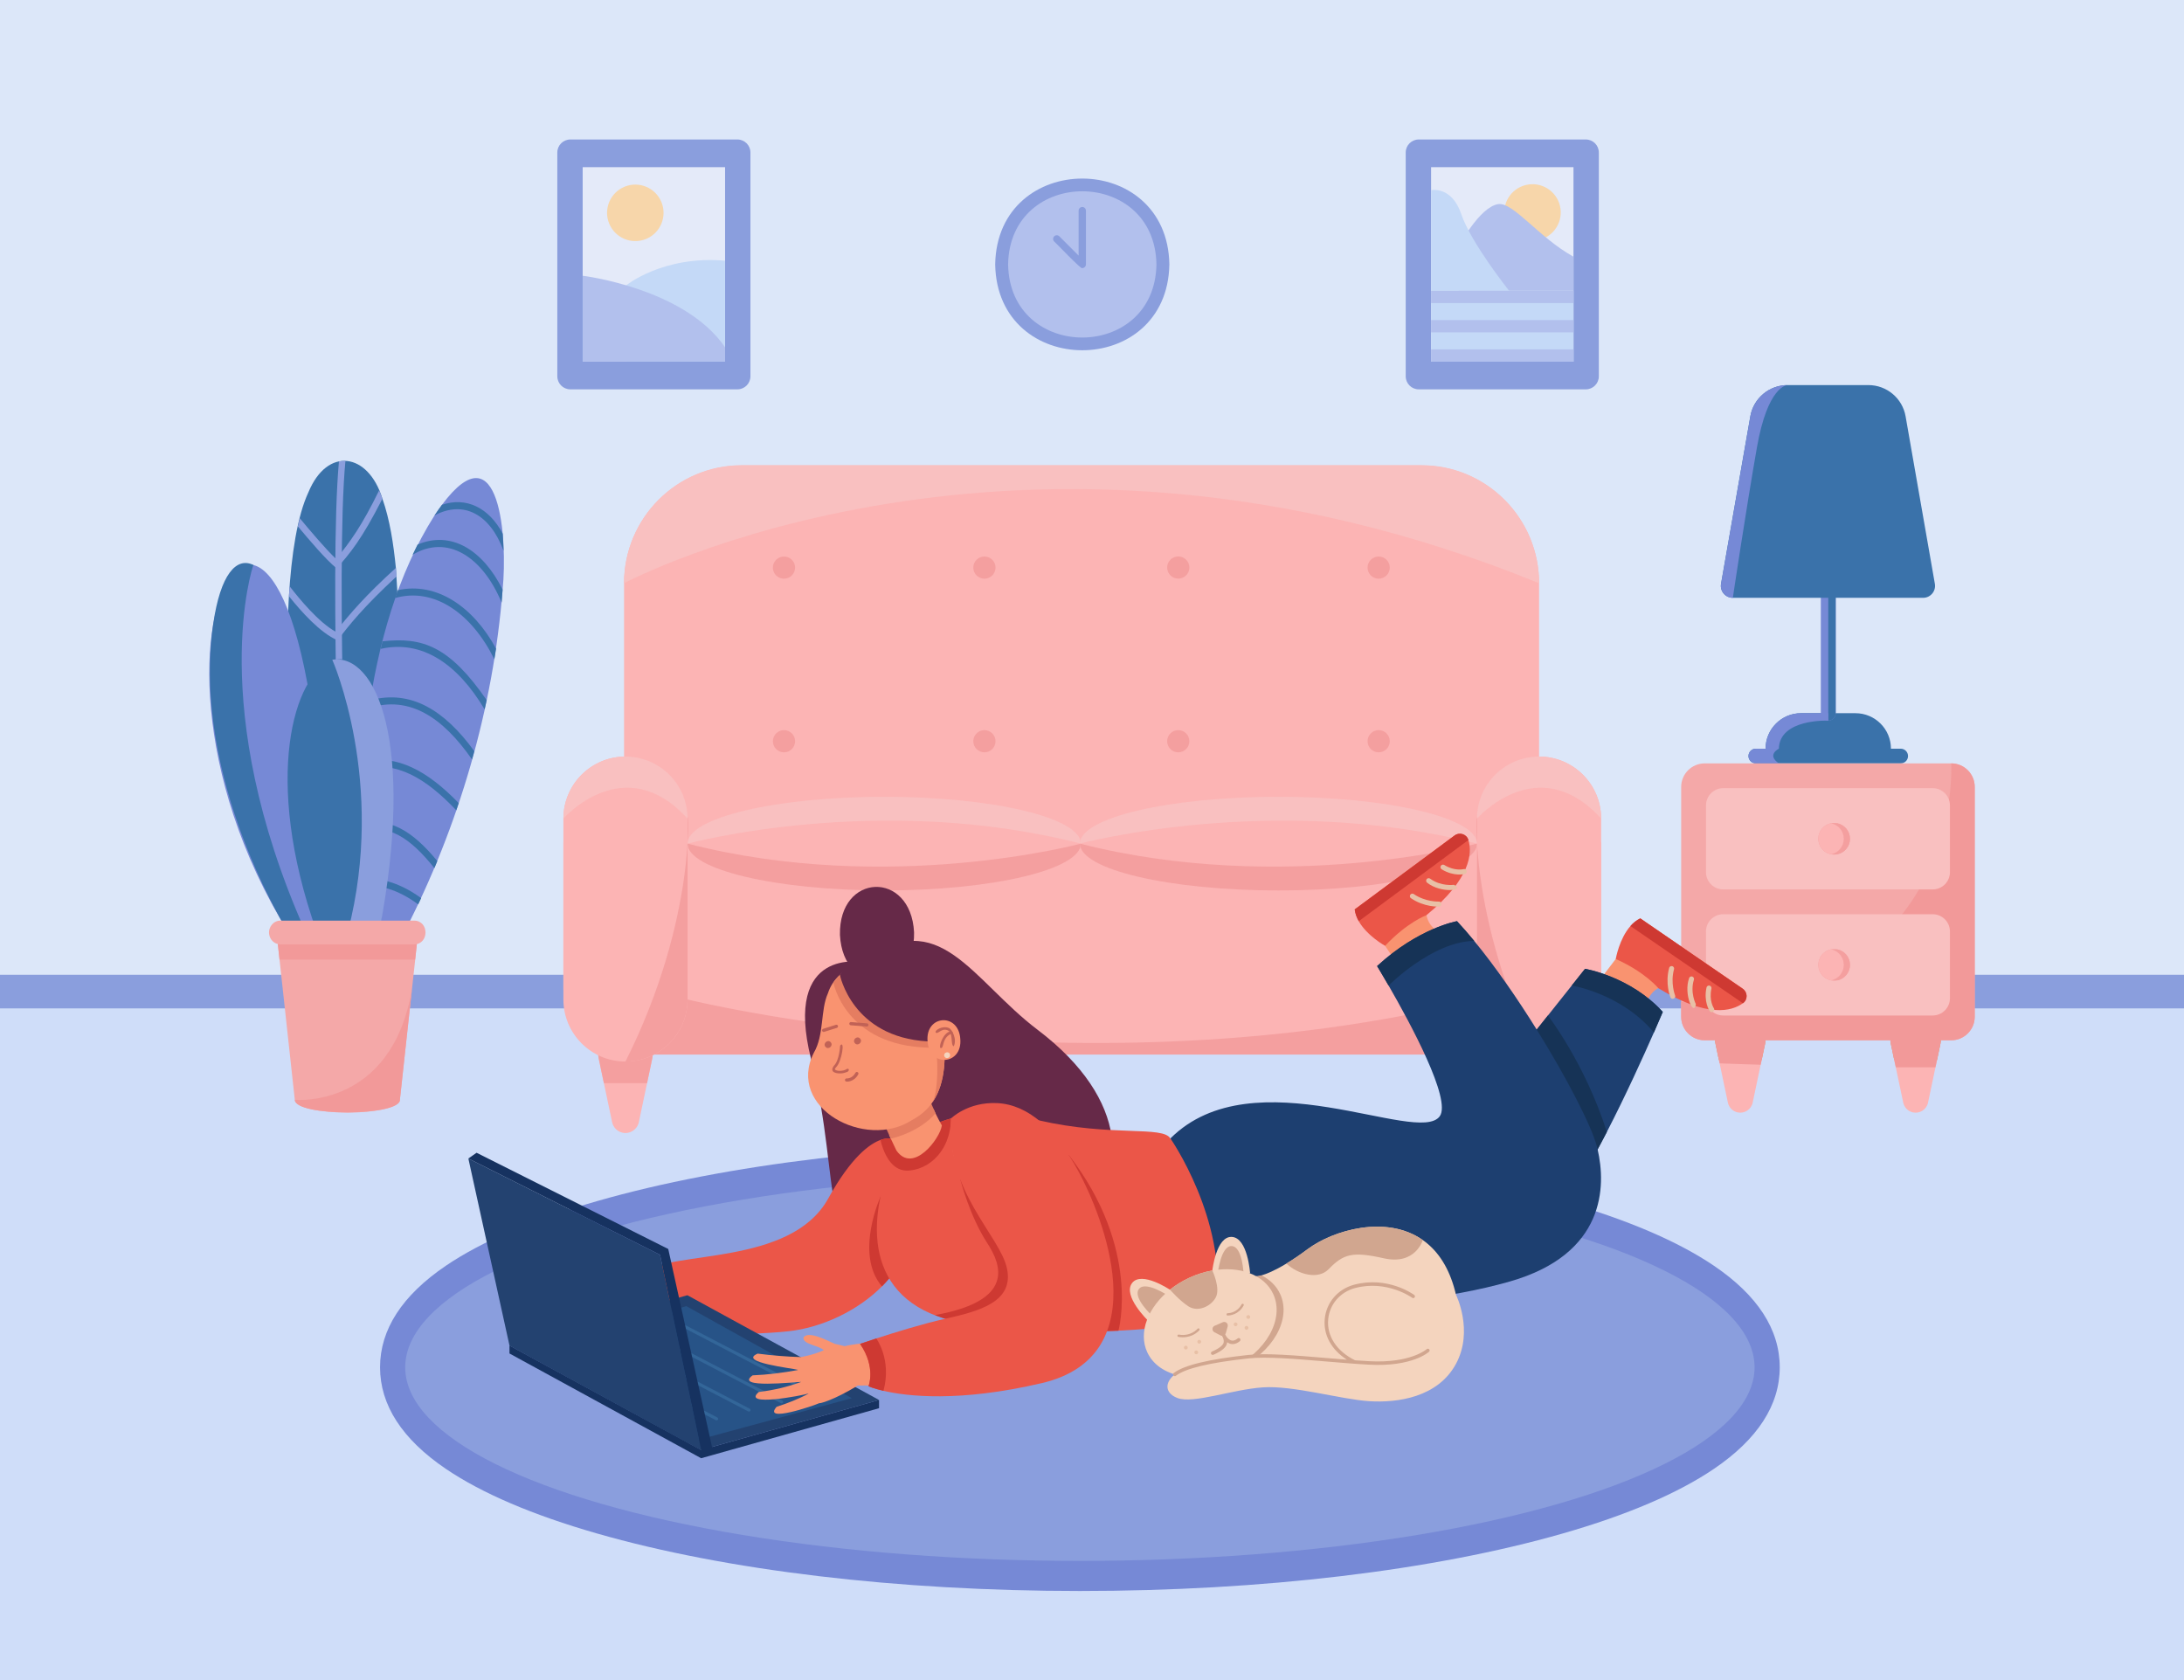<?xml version="1.0" encoding="utf-8"?>
<!-- Generator: Adobe Illustrator 27.5.0, SVG Export Plug-In . SVG Version: 6.00 Build 0)  -->
<svg version="1.1" id="Ñëîé_1" xmlns="http://www.w3.org/2000/svg" xmlns:xlink="http://www.w3.org/1999/xlink" x="0px" y="0px"
	 viewBox="0 0 2600 2000" style="enable-background:new 0 0 2600 2000;" xml:space="preserve">
<g>
	<g id="_x31_0">
		<rect style="fill:#DCE7F9;" width="2600" height="2000"/>
		<rect y="1160.403" style="fill:#8A9EDD;" width="2600" height="692.971"/>
		<rect y="1200.413" style="fill:#CFDDF9;" width="2600" height="799.586"/>
	</g>
	<g id="_x39_">
		<path style="fill:#FCB4B4;" d="M2310.575,1238.394c-0.073,1.416-0.265,2.789-0.546,4.131l-4.044,19.226l-0.546,2.582
			l-10.169,48.249c-1.712,8.16-9.712,13.368-17.859,11.656c-6.037-1.269-10.464-5.991-11.66-11.656l-8.871-42.037l-1.845-8.794
			l-4.044-19.226c-0.295-1.372-0.487-2.759-0.561-4.131c-0.915-12.571,6.184-24.331,17.49-29.51
			c2.007-0.915,4.133-1.623,6.376-2.095c6.568-1.372,13.092-0.517,18.745,2.095c8.413,3.837,14.937,11.479,16.989,21.203
			C2310.619,1232.846,2310.782,1235.664,2310.575,1238.394z"/>
		<path style="fill:#FCB4B4;" d="M2101.828,1238.394c-0.074,1.416-0.266,2.789-0.546,4.131l-4.044,19.226l-1.21,5.769l-9.505,45.062
			c-1.712,8.16-9.712,13.368-17.859,11.656c-6.037-1.269-10.465-5.991-11.66-11.656l-9.83-46.714l-0.871-4.117h-0.015l-4.044-19.226
			c-0.295-1.387-0.487-2.759-0.561-4.131c-0.9-12.571,6.184-24.331,17.49-29.51c2.007-0.915,4.133-1.623,6.376-2.095
			c6.568-1.372,13.092-0.517,18.76,2.095c8.398,3.837,14.937,11.479,16.974,21.203
			C2101.872,1232.846,2102.035,1235.664,2101.828,1238.394z"/>
		<path style="fill:#D39B75;" d="M2101.828,1238.394c-0.074,1.416-0.266,2.789-0.546,4.131l-4.044,19.226h-50.951l-4.044-19.226
			c-0.295-1.387-0.487-2.759-0.561-4.131c-0.9-12.571,6.184-24.331,17.49-29.51c2.007-0.915,4.133-1.623,6.376-2.095
			c6.568-1.372,13.092-0.517,18.76,2.095c8.398,3.837,14.937,11.479,16.974,21.203
			C2101.872,1232.846,2102.035,1235.664,2101.828,1238.394z"/>
		<path style="fill:#D39B75;" d="M2310.575,1238.394c-0.073,1.416-0.265,2.789-0.546,4.131l-4.044,19.226h-50.95l-4.044-19.226
			c-0.295-1.372-0.487-2.759-0.561-4.131c-0.915-12.571,6.184-24.331,17.49-29.51c2.007-0.915,4.133-1.623,6.376-2.095
			c6.568-1.372,13.092-0.517,18.745,2.095c8.413,3.837,14.937,11.479,16.989,21.203
			C2310.619,1232.846,2310.782,1235.664,2310.575,1238.394z"/>
		<path style="fill:#3A72AA;" d="M2271.462,900.002c0,2.42-0.974,4.604-2.553,6.182c-1.579,1.579-3.764,2.553-6.184,2.553h-172.438
			c-4.826,0-8.753-3.91-8.753-8.735c0-2.42,0.974-4.603,2.568-6.197c1.579-1.579,3.779-2.553,6.184-2.553h172.438
			C2267.55,891.252,2271.462,895.162,2271.462,900.002z"/>
		<path style="fill:#3A72AA;" d="M2251.123,891.252h-149.236c0-11.671,4.738-22.221,12.384-29.864
			c7.646-7.658,18.213-12.38,29.874-12.38h64.707C2232.201,849.008,2251.123,867.924,2251.123,891.252z"/>
		<path style="fill:#7689D6;" d="M2185.354,541.145v307.864c0,4.884-3.956,8.853-8.856,8.853c-4.885,0-8.856-3.969-8.856-8.853
			V541.145c0-4.884,3.97-8.853,8.856-8.853C2181.398,532.292,2185.354,536.261,2185.354,541.145z"/>
		<path style="fill:#3A72AA;" d="M2185.354,707.154v141.855c0,4.884-3.956,8.853-8.856,8.853V711.669L2185.354,707.154z"/>
		<path style="fill:#7689D6;" d="M2176.498,857.862c0,0-58.029-2.525-58.788,33.391c0,0-15.07,7.348,0,17.485h-27.424
			c-4.826,0-8.753-3.91-8.753-8.735c0-2.42,0.974-4.603,2.568-6.197c1.579-1.579,3.779-2.553,6.184-2.553h11.601
			c0-11.671,4.738-22.221,12.384-29.864c7.646-7.658,18.213-12.38,29.874-12.38h32.361L2176.498,857.862z"/>
		<path style="fill:#3A72AA;" d="M2289.38,711.669h-226.488c-8.856,0-15.557-7.982-14.037-16.688l34.862-199.355
			c3.749-21.498,22.42-37.198,44.25-37.212c0.015,0,0.03,0,0.03,0h96.278c21.845,0,40.531,15.699,44.294,37.212l34.848,199.355
			C2304.937,703.686,2298.236,711.669,2289.38,711.669z"/>
		<path style="fill:#7689D6;" d="M2127.961,458.414c-1.005,0.031-23.601,1.527-36.376,74.202
			c-13.063,74.336-28.693,179.052-28.693,179.052c-8.856,0-15.557-7.982-14.037-16.688l34.862-199.355
			C2087.465,474.125,2106.132,458.432,2127.961,458.414z"/>
		<path style="fill:#F4A8A8;" d="M2350.869,936.787v273.558c0,15.493-12.561,28.049-28.044,28.049h-293.364
			c-15.498,0-28.058-12.557-28.058-28.049V936.787c0-15.493,12.56-28.049,28.058-28.049h293.364
			C2338.309,908.737,2350.869,921.294,2350.869,936.787z"/>
		<path style="fill:#F29999;" d="M2350.869,936.787v273.558c0,15.493-12.561,28.049-28.044,28.049h-12.251
			c-0.073,1.416-0.265,2.789-0.546,4.131l-4.044,19.226l-1.86,8.794h-47.245l-1.845-8.794l-4.044-19.226
			c-0.295-1.372-0.487-2.759-0.561-4.131h-148.601c-0.074,1.416-0.266,2.789-0.546,4.131l-4.044,19.226l-1.21,5.769l-48.855-1.652
			l-0.871-4.117h-0.015l-4.044-19.226c-0.295-1.387-0.487-2.759-0.561-4.131h-12.221c-15.498,0-28.058-12.557-28.058-28.049v-17.44
			c10.287,0,20.235-0.266,29.874-0.782c53.681-2.818,97.503-13.309,133.28-28.669h0.015c1.683-0.738,3.336-1.461,4.989-2.228
			c1.845-0.812,3.66-1.667,5.461-2.538c6.967-3.305,13.594-6.817,19.926-10.52c2.332-1.343,4.605-2.715,6.848-4.117
			c26.081-16.26,46.567-35.456,62.67-55.73c7.646-9.665,14.302-19.565,20.103-29.51c22.39-38.466,31.822-77.715,35.748-106.413
			v-0.015c3.557-26.22,2.509-43.645,2.509-43.645C2338.309,908.737,2350.869,921.294,2350.869,936.787z"/>
		<path style="fill:#F9C0C0;" d="M2300.773,1058.81h-249.266c-11.365,0-20.578-9.21-20.578-20.571v-79.417
			c0-11.361,9.213-20.571,20.578-20.571h249.266c11.365,0,20.578,9.21,20.578,20.571v79.417
			C2321.351,1049.6,2312.138,1058.81,2300.773,1058.81z"/>
		<path style="fill:#F9C0C0;" d="M2300.773,1208.879h-249.266c-11.365,0-20.578-9.21-20.578-20.571v-79.417
			c0-11.361,9.213-20.571,20.578-20.571h249.266c11.365,0,20.578,9.21,20.578,20.571v79.417
			C2321.351,1199.669,2312.138,1208.879,2300.773,1208.879z"/>
		<path style="fill:#F49F9F;" d="M2202.344,1148.607c0,9.119-6.509,16.732-15.129,18.444c-1.196,0.251-2.421,0.369-3.69,0.369
			c-10.406,0-18.833-8.425-18.833-18.813c0-10.402,8.428-18.828,18.833-18.828c1.269,0,2.494,0.118,3.69,0.369
			C2195.835,1131.86,2202.344,1139.474,2202.344,1148.607z"/>
		<path style="fill:#F49F9F;" d="M2202.344,1148.607c0,9.119-6.509,16.732-15.129,18.444c-8.635-1.711-15.144-9.325-15.144-18.444
			c0-9.133,6.509-16.747,15.144-18.458C2195.835,1131.86,2202.344,1139.474,2202.344,1148.607z"/>
		<path style="fill:#F49F9F;" d="M2202.344,998.536c0,9.119-6.509,16.732-15.129,18.444c-1.196,0.251-2.421,0.369-3.69,0.369
			c-10.406,0-18.833-8.425-18.833-18.813c0-10.402,8.428-18.827,18.833-18.827c1.269,0,2.494,0.118,3.69,0.369
			C2195.835,981.789,2202.344,989.403,2202.344,998.536z"/>
		<path style="fill:#F49F9F;" d="M2202.344,998.536c0,9.119-6.509,16.732-15.129,18.444c-8.635-1.711-15.144-9.325-15.144-18.444
			c0-9.133,6.509-16.747,15.144-18.459C2195.835,981.789,2202.344,989.403,2202.344,998.536z"/>
		<path style="fill:#FCB4B4;" d="M2194.965,1148.607c0,9.119-6.509,16.732-15.129,18.444c-8.635-1.711-15.144-9.325-15.144-18.444
			c0-9.133,6.509-16.747,15.144-18.458C2188.455,1131.86,2194.965,1139.474,2194.965,1148.607z"/>
		<path style="fill:#FCB4B4;" d="M2194.965,998.536c0,9.119-6.509,16.732-15.129,18.444c-8.635-1.711-15.144-9.325-15.144-18.444
			c0-9.133,6.509-16.747,15.144-18.459C2188.455,981.789,2194.965,989.403,2194.965,998.536z"/>
	</g>
	<g id="_x38__1_">
		<path style="fill:#7689D6;" d="M1285.586,1893.961c-216.826,0-421.009-24.324-574.935-68.49
			c-76.494-21.949-137.03-47.833-179.925-76.933c-51.952-35.244-78.294-75.908-78.294-120.862s26.342-85.618,78.294-120.862
			c42.896-29.101,103.431-54.984,179.925-76.933c153.926-44.166,358.108-68.49,574.935-68.49
			c216.827,0,421.009,24.324,574.935,68.49c76.494,21.949,137.03,47.832,179.925,76.933c51.952,35.244,78.294,75.908,78.294,120.862
			s-26.342,85.618-78.294,120.862c-42.896,29.1-103.431,54.984-179.925,76.933
			C1706.595,1869.637,1502.412,1893.961,1285.586,1893.961z"/>
		<ellipse style="fill:#8A9EDD;" cx="1285.586" cy="1627.676" rx="803.191" ry="230.464"/>
	</g>
	<g id="_x37_">
		<path style="fill:#8A9EDD;" d="M877.848,463.489H679.001c-8.576,0-15.528-6.952-15.528-15.528V181.567
			c0-8.576,6.952-15.528,15.528-15.528h198.847c8.576,0,15.528,6.952,15.528,15.528v266.394
			C893.376,456.537,886.424,463.489,877.848,463.489z"/>
		<rect x="693.66" y="199.009" style="fill:#E4EAF9;" width="169.525" height="231.508"/>
		<path style="fill:#C4D9F7;" d="M745.486,339.674c0,0,43.937-35.814,117.699-29.305v120.148H745.486V339.674z"/>
		<path style="fill:#B2C0ED;" d="M693.66,328.267c0,0,121.254,14.644,169.525,85.152v17.098H693.66V328.267z"/>
		
			<ellipse transform="matrix(0.927 -0.375 0.375 0.927 -39.841 302.081)" style="fill:#F7D6AA;" cx="756.339" cy="253.42" rx="33.627" ry="33.627"/>
	</g>
	<g id="_x36__1_">
		<path style="fill:#8A9EDD;" d="M1887.848,463.489h-198.847c-8.576,0-15.528-6.952-15.528-15.528V181.567
			c0-8.576,6.952-15.528,15.528-15.528h198.847c8.576,0,15.528,6.952,15.528,15.528v266.394
			C1903.376,456.537,1896.424,463.489,1887.848,463.489z"/>
		<rect x="1703.662" y="199.009" style="fill:#E4EAF9;" width="169.525" height="231.508"/>
		
			<ellipse transform="matrix(0.973 -0.23 0.23 0.973 -9.409 426.032)" style="fill:#F7D6AA;" cx="1824.795" cy="253.42" rx="33.627" ry="33.627"/>
		<path style="fill:#B2C0ED;" d="M1736.389,293.583c0,0,24.949-47.257,47.186-50.585c17.896-2.678,48.514,39.936,89.612,62.566
			v40.601h-136.798V293.583z"/>
		<path style="fill:#C4D9F7;" d="M1703.662,226.358c0,0,24.591-5.325,35.981,28.62c11.39,33.945,56.949,91.187,56.949,91.187
			h-92.929V226.358z"/>
		<rect x="1703.662" y="346.165" style="fill:#C4D9F7;" width="169.525" height="84.352"/>
		<rect x="1703.662" y="346.165" style="fill:#B2C0ED;" width="169.525" height="14.624"/>
		<rect x="1703.662" y="415.893" style="fill:#B2C0ED;" width="169.525" height="14.624"/>
		<rect x="1703.662" y="381.029" style="fill:#B2C0ED;" width="169.525" height="14.624"/>
	</g>
	<g id="_x35_">
		<path style="fill:#3A72AA;" d="M451.474,1108.91c-23.117-0.233-64.94-0.637-88.302-0.869
			c-3.161-22.854-48.852-408.792,4.001-522.039c22.558-54.536,71.255-47.23,88.091,7.682c8.855,25.097,13.225,54.009,16.016,82.359
			C481.307,820.438,471.417,919.872,451.474,1108.91z"/>
		<path style="fill:#7689D6;" d="M388.147,1110.065h-44.748C109.571,732.646,383.848,350.151,388.147,1110.065z"/>
		<path style="fill:#7689D6;" d="M598.337,701.892c-11.006,141.24-52.264,282.129-116.225,406.15l-51.452,2.023
			c-9.356-157.266-0.79-358.856,86.626-496.472c0.011,0,0.011-0.012,0.022-0.012c2.919-4.462,5.998-8.82,8.829-12.626h0.011
			C595.52,507.87,604.419,642.751,598.337,701.892z"/>
		<path style="fill:#F4A8A8;" d="M497.963,1108.042c-4.707,45.308-16.927,153.943-21.853,200.707
			c0.584,9.324-27.833,15.605-62.56,15.815c-33.581-0.439-60.88-5.46-62.604-15.315c-2.786-25.302-19.529-179.579-21.908-201.207
			H497.963z"/>
		<path style="fill:#3A72AA;" d="M599.488,655.695c-16.194-43.837-47.875-60.521-82.179-42.114c2.919-4.462,5.998-8.82,8.829-12.626
			c28.641-9.812,55.988,3.279,72.363,34.404C598.523,635.759,599.466,655.261,599.488,655.695z"/>
		<path style="fill:#3A72AA;" d="M598.337,701.892l-1.106,14.768l-0.055,0.654c-22.794-54.795-64.635-81.577-106.037-56.882
			c1.939-4.106,3.922-8.152,5.97-12.15C537.181,631.208,574.997,654.851,598.337,701.892z"/>
		<path style="fill:#3A72AA;" d="M473.733,702.534c45.854-10.098,89.652,19.545,116.827,69.651
			c-0.635,4.201-1.314,8.437-2.016,12.709c-26.514-53.972-71.381-86.293-118.098-72.983L473.733,702.534z"/>
		<path style="fill:#3A72AA;" d="M579.354,833.388c-0.778,3.677-1.588,7.378-2.421,11.103
			c-32.278-54.308-74.672-83.115-123.772-72.031c0.701-3.011,1.435-6.01,2.18-9.008
			C503.046,758.072,535.101,769.297,579.354,833.388z"/>
		<path style="fill:#3A72AA;" d="M564.642,894.197c-35.535-48.914-75.592-73.384-123.444-60.726
			c-0.493,3.07-0.964,6.141-1.413,9.211c47.703-14.773,86.938,10.933,122.14,61.369L564.642,894.197z"/>
		<path style="fill:#3A72AA;" d="M546.075,955.97l-2.881,8.58c-37.598-39.331-70.413-57.818-111.569-50.409
			c0.229-2.872,0.485-5.756,0.734-8.663C474.112,898.971,508.056,917.03,546.075,955.97z"/>
		<path style="fill:#3A72AA;" d="M428.01,980.223c35.253-7.893,62.917,8.598,92.607,44.816l-3.473,8.413
			c-29.011-36.407-55.107-53.344-89.365-44.494L428.01,980.223z"/>
		<path style="fill:#3A72AA;" d="M501.381,1069.128c-1.138,2.518-2.337,4.993-3.527,7.485
			c-23.851-17.546-47.297-24.86-69.965-21.242c-0.066-2.713-0.132-5.51-0.197-8.39
			C445.451,1044.319,470.995,1046.976,501.381,1069.128z"/>
		<path style="fill:#3A72AA;" d="M363.171,1108.042l-3.407,2.023h-16.366c0,0-116.356-182.464-89.507-367.689
			c8.494-58.561,27.584-80.092,48.127-69.613l-0.771,0.961C301.247,673.724,244.58,840.789,363.171,1108.042z"/>
		<path style="fill:#8A9EDD;" d="M403.516,549.214c-11.892,128.388,3.387,525.301,6.857,559.959l7.646-0.524
			c-2.978-23.607-18.935-433.642-6.77-560.114L403.516,549.214z"/>
		<path style="fill:#8A9EDD;" d="M455.264,593.684c-24.612,48.367-38.88,65.587-54.53,82.896
			c-12.872-10.444-32.059-33.181-46.118-49.945c0.734-3.32,1.49-6.557,2.289-9.71c11.306,13.624,30.763,36.795,43.28,48.493
			c16.683-20.295,30.537-39.41,51.156-81.635C452.711,586.877,454.015,590.174,455.264,593.684z"/>
		<path style="fill:#8A9EDD;" d="M472.166,686.076c-40.133,37.297-56.554,58.068-70.316,76.196
			c-20.946-9.037-43.43-34.478-57.893-52.515c0.073-1.029,0.799-11.138,0.843-11.829c11.814,15.325,34.764,43.078,54.804,54.086
			c17.61-22.149,35.014-42.568,71.674-75.97C471.588,679.311,471.883,682.698,472.166,686.076z"/>
		<path style="fill:#3A72AA;" d="M451.474,1108.91h-74.522C247.269,743.05,529.901,615.201,451.474,1108.91z"/>
		<path style="fill:#8A9EDD;" d="M451.474,1108.91h-37.277c45.964-177.897-18.622-323.551-18.622-323.551
			C447.091,777.377,495.072,882.761,451.474,1108.91z"/>
		<path style="fill:#F29999;" d="M497.963,1108.042l-3.735,34.308H332.773l-3.33-30.607
			C369.53,1108.259,457.18,1107.444,497.963,1108.042z"/>
		<path style="fill:#F4A8A8;" d="M493.166,1124.207H333.838c-6.84,0-12.611-5.302-13.467-12.371
			c-1.023-8.446,5.296-15.913,13.467-15.913h159.328C511.033,1096.263,510.984,1123.907,493.166,1124.207z"/>
		<path style="fill:#F29999;" d="M476.11,1308.749c2.784,20.289-125.592,20.684-125.164,0.5c0,0,115.348,11.043,139.47-131.9
			L476.11,1308.749z"/>
	</g>
	<g id="_x34__1_">
		<path style="fill:#FCB4B4;" d="M776.427,1260.357l-6.124,29.1l-9.782,46.416c-1.861,8.778-10.482,14.407-19.263,12.562
			c-6.49-1.368-11.262-6.456-12.55-12.562l-9.782-46.416l-6.124-29.1c-3.706-17.555,7.54-34.792,25.1-38.497
			c17.577-3.705,34.819,7.537,38.525,25.108C777.365,1251.468,777.302,1256.111,776.427,1260.357z"/>
		<path style="fill:#FCB4B4;" d="M1864.056,1260.357l-6.124,29.1l-9.783,46.416c-1.861,8.778-10.482,14.407-19.262,12.562
			c-6.49-1.368-11.262-6.456-12.55-12.562l-9.782-46.416l-6.124-29.1c-3.706-17.555,7.54-34.792,25.116-38.497
			c17.561-3.705,34.803,7.537,38.509,25.108C1864.995,1251.468,1864.931,1256.111,1864.056,1260.357z"/>
		<path style="fill:#FCB4B4;" d="M1906.128,1002.47v174.644c0,4.182-0.334,8.269-0.97,12.276c-5.869,37.4-38.255,65.99-77.321,65.99
			H749.004c-11.58,0-22.587-2.512-32.481-7.029c-27.025-12.339-45.81-39.594-45.81-71.238V1002.47H1906.128z"/>
		<path style="fill:#F49F9F;" d="M1905.158,1189.389c-5.869,37.4-38.255,65.99-77.321,65.99H749.004
			c-11.58,0-22.587-2.512-32.481-7.029l-6.299-47.799l108.275-10.749c0,0,469.921,116.551,939.843,0L1905.158,1189.389z"/>
		<path style="fill:#FCB4B4;" d="M1832.243,694.628v309.964H742.912V694.628c0-77.598,62.687-140.52,140.024-140.52h809.284
			C1769.556,554.108,1832.243,617.029,1832.243,694.628z"/>
		<path style="fill:#FCB4B4;" d="M1286.743,1004.266c0,30.785-104.822,55.75-234.114,55.75c-129.306,0-234.128-24.965-234.128-55.75
			c0-30.785,104.822-55.75,234.128-55.75C1181.921,948.517,1286.743,973.482,1286.743,1004.266z"/>
		<path style="fill:#F9C0C0;" d="M1286.743,1004.266c-239.81-61.617-468.242,0-468.242,0c0-30.785,104.822-55.75,234.128-55.75
			C1181.921,948.517,1286.743,973.482,1286.743,1004.266z"/>
		<path style="fill:#F49F9F;" d="M818.501,1004.267c239.811,61.617,468.242,0,468.242,0c0,30.785-104.822,55.75-234.128,55.75
			C923.323,1060.016,818.501,1035.052,818.501,1004.267z"/>
		<path style="fill:#FCB4B4;" d="M1758.345,1004.266c0,30.785-105.833,55.75-236.372,55.75c-130.553,0-236.386-24.965-236.386-55.75
			c0-30.785,105.833-55.75,236.386-55.75C1652.511,948.517,1758.345,973.482,1758.345,1004.266z"/>
		<path style="fill:#F9C0C0;" d="M1758.345,1004.266c-242.124-61.617-472.758,0-472.758,0c0-30.785,105.833-55.75,236.386-55.75
			C1652.511,948.517,1758.345,973.482,1758.345,1004.266z"/>
		<path style="fill:#F49F9F;" d="M1285.586,1004.267c242.124,61.617,472.758,0,472.758,0c0,30.785-105.833,55.75-236.386,55.75
			C1391.42,1060.016,1285.586,1035.052,1285.586,1004.267z"/>
		<path style="fill:#F49F9F;" d="M776.427,1246.968c0.938,4.5,0.875,9.143,0,13.389l-6.124,29.1h-51.377l-6.124-29.1
			c-3.706-17.555,7.54-34.792,25.1-38.497C755.478,1218.155,772.721,1229.397,776.427,1246.968z"/>
		<path style="fill:#F49F9F;" d="M1864.056,1260.357l-6.124,29.1h-51.378l-6.124-29.1c-3.706-17.555,7.54-34.792,25.116-38.497
			c17.561-3.705,34.803,7.537,38.509,25.108C1864.995,1251.468,1864.931,1256.111,1864.056,1260.357z"/>
		<path style="fill:#FCB4B4;" d="M1758.345,1189.799V974.534c0-40.803,33.078-73.881,73.881-73.881h0.024
			c40.803,0,73.881,33.078,73.881,73.881v215.265c0,40.804-33.078,73.881-73.881,73.881h-0.024
			C1791.422,1263.68,1758.345,1230.603,1758.345,1189.799z"/>
		<path style="fill:#F49F9F;" d="M1758.345,974.515v215.288c0,40.803,33.085,73.878,73.885,73.878
			C1745.429,1090.722,1758.345,954.114,1758.345,974.515z"/>
		
			<ellipse transform="matrix(1 -0.003 0.003 1 -1.993 4.154)" style="fill:#F49F9F;" cx="1402.668" cy="675.667" rx="13.222" ry="13.218"/>
		
			<ellipse transform="matrix(1 -0.003 0.003 1 -2.028 4.947)" style="fill:#F49F9F;" cx="1641.263" cy="675.667" rx="13.222" ry="13.218"/>
		<ellipse style="fill:#F49F9F;" cx="1641.263" cy="882.383" rx="13.222" ry="13.218"/>
		<ellipse style="fill:#F49F9F;" cx="1402.668" cy="882.383" rx="13.222" ry="13.218"/>
		
			<ellipse transform="matrix(1 -0.003 0.003 1 -2.044 2.832)" style="fill:#F49F9F;" cx="933.324" cy="675.667" rx="13.222" ry="13.218"/>
		
			<ellipse transform="matrix(1 -0.003 0.003 1 -2.03 3.533)" style="fill:#F49F9F;" cx="1171.92" cy="675.667" rx="13.222" ry="13.218"/>
		<ellipse style="fill:#F49F9F;" cx="1171.92" cy="882.383" rx="13.222" ry="13.218"/>
		<ellipse style="fill:#F49F9F;" cx="933.324" cy="882.383" rx="13.222" ry="13.218"/>
		<path style="fill:#F9C0C0;" d="M1832.243,694.303c-617.405-252.226-1089.331,0-1089.331,0c0-77.598,62.687-140.52,140.024-140.52
			h809.284C1769.556,553.783,1832.243,616.705,1832.243,694.303z"/>
		<path style="fill:#F9C0C0;" d="M1906.136,974.515c-75.317-82.846-147.786,0-147.786,0c0-40.787,33.085-73.861,73.901-73.861
			c20.392,0,38.875,8.268,52.236,21.641C1897.865,935.653,1906.136,954.114,1906.136,974.515z"/>
		<path style="fill:#FCB4B4;" d="M818.499,974.515v215.288c0,40.803-33.085,73.878-73.885,73.878
			c-20.408,0-38.875-8.269-52.252-21.642c-13.377-13.373-21.648-31.834-21.648-52.236V974.515c0-40.787,33.085-73.861,73.901-73.861
			c20.392,0,38.875,8.268,52.236,21.641C810.228,935.653,818.499,954.114,818.499,974.515z"/>
		<path style="fill:#F49F9F;" d="M818.499,974.515v215.288c0,40.803-33.085,73.878-73.885,73.878
			C831.415,1090.722,818.499,954.114,818.499,974.515z"/>
		<path style="fill:#F9C0C0;" d="M818.499,974.515c-75.317-82.846-147.786,0-147.786,0c0-40.787,33.085-73.861,73.901-73.861
			c20.392,0,38.875,8.268,52.236,21.641C810.228,935.653,818.499,954.114,818.499,974.515z"/>
	</g>
	<g id="_x33_">
		<path style="fill:#8A9EDD;" d="M1392.101,314.764c-2.327,136.283-205.045,136.261-207.353-0.004
			C1187.075,178.482,1389.793,178.503,1392.101,314.764z"/>
		<path style="fill:#B2C0ED;" d="M1376.726,314.764c-1.982,116.072-174.637,116.054-176.602-0.004
			C1202.106,198.692,1374.76,198.711,1376.726,314.764z"/>
		<path style="fill:#8A9EDD;" d="M1288.426,319.117c-0.126,3.112-32.926-31.573-33.443-31.638c-1.7-1.7-1.7-4.456,0-6.156
			c1.699-1.7,4.456-1.7,6.155,0l22.934,22.933v-53.507c0-2.404,1.95-4.353,4.354-4.353c2.404,0,4.354,1.949,4.354,4.353v64.016
			C1292.821,317.114,1290.767,319.157,1288.426,319.117z"/>
	</g>
	<g id="_x32_">
		<path style="fill:#662948;" d="M1235.158,1225.817c-77.874-58.985-118.13-150.622-207.628-80.305
			c-0.004,0.004-95.734-19.321-61.958,115.313c39.056,155.678,2.118,238.94,112.034,247.514
			c48.643,3.794,140.047,8.69,207.15-52.164C1343.473,1402.925,1345.572,1309.449,1235.158,1225.817z"/>
		<path style="fill:#F99370;" d="M1112.203,1429.105c-31.241,45.4-65.327,91.557-112.841,121.621
			c-34.68,18.532-74.348,24.399-112.947,25.184c-36.786,0.557-73.487-3.904-109.618-9.737c-19.637-3.128-44.861-2.342-42.97-29.445
			c2.999-22.524,28.406-20.885,45.315-22.072c8.089-0.459,27.149-1.576,34.845-2.113c38.633-2.67,79.52-6.939,115.215-20.759
			c9.849-4.236,20.051-8.212,27.818-15.627c27.749-28.219,52.459-67.15,75.795-99.681
			C1068.411,1325.879,1144.917,1376.604,1112.203,1429.105z"/>
		<path style="fill:#EB5648;" d="M1081.835,1478.476c-2.62,8.46-5.76,16.25-9.33,22.9c-3.85,7.19-8.58,14.08-14.05,20.61
			c-2.66,3.21-5.52,6.33-8.52,9.36c-28.55,28.77-70.98,48.91-110.63,53.35c-52.31,5.85-162.97,5.21-176.05-11.89
			c-13.08-17.1,4.06-58.35,4.06-58.35c31.22-26.16,174-7.04,218.54-87.52c27.56-49.8,49.6-65.33,62.4-69.92
			c7.88-2.84,12.26-1.53,12.26-1.53c6.02,1.04,11.04,3.99,15.14,8.4c6.24,6.7,10.37,16.77,12.71,28.66
			C1093.365,1417.916,1090.205,1451.576,1081.835,1478.476z"/>
		<path style="fill:#CE3932;" d="M1081.835,1478.476c-2.62,8.46-5.76,16.25-9.33,22.9c-5.74,10.72-13.45,20.78-22.57,29.97
			c-33.37-39-1.07-108.24-1.07-108.24L1081.835,1478.476z"/>
		<polygon style="fill:#234270;" points="834.705,1726.124 606.525,1601.421 818.304,1541.878 1046.485,1666.581 		"/>
		<polygon style="fill:#275387;" points="1014.059,1664.429 998.316,1668.698 997.28,1668.983 974.079,1675.274 974.072,1675.274 
			973.035,1675.559 973.028,1675.559 948.185,1682.295 947.148,1682.579 947.141,1682.579 920.481,1689.805 919.444,1690.089 
			888.266,1698.548 888.259,1698.548 887.215,1698.825 860.38,1706.109 859.336,1706.394 859.329,1706.394 818.736,1717.399 
			624.581,1611.29 666.363,1599.036 667.385,1598.737 693.52,1591.074 694.542,1590.775 724.902,1581.871 725.924,1581.572 
			751.891,1573.96 752.906,1573.66 777.107,1566.567 778.121,1566.267 800.724,1559.641 801.753,1559.341 817.072,1554.845 
			833.617,1564.049 834.566,1564.581 855.081,1575.989 856.023,1576.514 877.859,1588.658 878.8,1589.184 878.808,1589.184 
			898.374,1600.073 899.323,1600.598 919.444,1611.794 920.393,1612.319 943.149,1624.982 944.098,1625.507 966.533,1637.987 
			966.54,1637.987 967.474,1638.52 967.481,1638.52 992.507,1652.438 993.456,1652.963 		"/>
		<path style="fill:#336699;" d="M970.706,1661.986c-0.284,0-0.572-0.066-0.841-0.207l-163.232-84.971
			c-0.894-0.465-1.241-1.566-0.776-2.461c0.464-0.894,1.566-1.242,2.461-0.775l163.232,84.971c0.894,0.465,1.241,1.566,0.776,2.461
			C972.001,1661.628,971.365,1661.986,970.706,1661.986z"/>
		<path style="fill:#336699;" d="M930.545,1670.66c-0.284,0-0.572-0.066-0.841-0.207l-163.232-84.97
			c-0.894-0.465-1.241-1.566-0.776-2.461c0.465-0.893,1.566-1.243,2.461-0.775l163.232,84.97c0.894,0.465,1.241,1.566,0.776,2.461
			C931.84,1670.302,931.204,1670.66,930.545,1670.66z"/>
		<path style="fill:#336699;" d="M891.689,1680.433c-0.284,0-0.572-0.066-0.841-0.207l-163.232-84.97
			c-0.894-0.465-1.241-1.566-0.776-2.461c0.465-0.894,1.567-1.243,2.461-0.775l163.232,84.97c0.894,0.465,1.241,1.566,0.776,2.461
			C892.984,1680.074,892.348,1680.433,891.689,1680.433z"/>
		<path style="fill:#336699;" d="M853.118,1690.846c-0.284,0-0.572-0.066-0.841-0.207l-163.232-84.97
			c-0.894-0.465-1.241-1.566-0.776-2.461c0.465-0.893,1.567-1.243,2.461-0.775l163.232,84.97c0.894,0.465,1.241,1.566,0.776,2.461
			C854.413,1690.487,853.776,1690.846,853.118,1690.846z"/>
		<polygon style="fill:#234270;" points="834.705,1726.124 606.525,1601.754 557.56,1379.122 785.74,1493.699 		"/>
		<polygon style="fill:#163260;" points="834.705,1726.124 606.525,1601.754 606.525,1611.214 834.705,1735.917 1046.485,1676.374 
			1046.485,1666.581 		"/>
		<polygon style="fill:#163260;" points="795.533,1486.844 567.353,1372.267 557.56,1379.122 785.74,1493.699 836.175,1733.104 
			848.93,1728.376 		"/>
		<path style="fill:#F99370;" d="M1730.554,995.405l-117.796,87.211c2.633,7.767,29.516,31.946,36.162,43.292
			c3.2,4.48,19.727,29.732,22.538,34.481l57.359,60.565l51.928-38.445l-75.419-79.014c-8.945-9.372-9.951-23.759-2.457-34.332
			c15.618-24.35,43.221-38.645,44.734-65.956C1747.048,994.804,1737.325,990.393,1730.554,995.405z"/>
		<path style="fill:#EB5648;" d="M1617.573,1096.605c-2.468-4.338-4.232-9.021-4.817-13.989l118.943-88.06
			c5.783-4.282,14.182-1.691,16.303,5.184c4.92,16.09,2.938,46.197-49.765,89.654c0,0-22.761,8.26-49.318,36.513
			C1648.918,1125.907,1627.552,1114.209,1617.573,1096.605z"/>
		<path style="fill:#E8C0A6;" d="M1716.096,1029.862c-1.708,1.189-1.622,3.933,0.197,4.985c14.614,8.926,27.181,5.703,27.707,5.561
			c3.762-0.953,2.198-6.841-1.541-5.793c-0.475,0.121-10.751,2.623-23.043-4.883
			C1718.353,1029.082,1717.047,1029.175,1716.096,1029.862z"/>
		<path style="fill:#E8C0A6;" d="M1699.042,1045.986c-1.625,1.142-1.651,3.692-0.016,4.844c16.105,12.904,45.803,9.539,31.881,2.46
			c-0.192,0.031-15.355,2.236-28.334-7.291C1701.498,1045.207,1700.07,1045.242,1699.042,1045.986z"/>
		<path style="fill:#E8C0A6;" d="M1679.674,1064.381c-1.658,1.161-1.643,3.789,0.068,4.904c15.8,10.776,32.804,10.009,33.521,9.972
			c3.872-0.154,3.574-6.243-0.314-5.988c-0.23,0.011-15.791,0.638-29.83-8.935
			C1682.048,1063.601,1680.669,1063.661,1679.674,1064.381z"/>
		<path style="fill:#CE3932;" d="M1748.076,999.986l-130.504,96.619c-2.468-4.338-4.232-9.021-4.817-13.989l118.943-88.06
			C1737.557,990.207,1746.103,992.964,1748.076,999.986z"/>
		<path style="fill:#F99370;" d="M2073.501,1176.218l-120.844-82.936c-6.485,5.021-20.58,38.316-29.14,48.298
			c-3.193,4.486-21.678,28.341-25.252,32.546l-38.561,73.968l53.271,36.561l50.116-97.054c5.944-11.512,19.218-17.151,31.656-13.513
			c28.111,6.828,50.622,28.264,76.935,20.792C2079.446,1191.615,2080.447,1180.985,2073.501,1176.218z"/>
		<path style="fill:#EB5648;" d="M1941.001,1102.393c3.297-3.747,7.149-6.941,11.655-9.113l122.02,83.743
			c5.933,4.072,6.221,12.856,0.413,17.102c-13.607,9.896-42.716,17.836-100.978-17.824c0,0-15.228-18.826-50.594-34.723
			C1923.516,1141.578,1927.611,1117.565,1941.001,1102.393z"/>
		<path style="fill:#E8C0A6;" d="M2036.213,1173.781c-1.68-1.227-4.247-0.251-4.648,1.811c-3.675,16.726,3.468,27.555,3.774,28.007
			c2.127,3.246,7.184-0.152,4.974-3.345c-0.269-0.41-5.984-9.309-2.895-23.376
			C2037.686,1175.66,2037.173,1174.455,2036.213,1173.781z"/>
		<path style="fill:#E8C0A6;" d="M2015.411,1162.914c-1.609-1.164-4.028-0.358-4.585,1.563c-6.95,19.431,5.912,46.411,8.067,30.942
			c-0.092-0.172-7.119-13.788-2.343-29.163C2016.948,1164.982,2016.449,1163.643,2015.411,1162.914z"/>
		<path style="fill:#E8C0A6;" d="M1991.708,1150.599c-1.638-1.189-4.117-0.318-4.614,1.663c-5.037,18.45,1.23,34.275,1.499,34.941
			c1.408,3.61,7.067,1.344,5.559-2.249c-0.085-0.214-5.751-14.721-1.276-31.113
			C1993.219,1152.589,1992.712,1151.305,1991.708,1150.599z"/>
		<path style="fill:#CE3932;" d="M2074.881,1194.276l-133.88-91.883c3.297-3.747,7.149-6.941,11.655-9.113l122.02,83.743
			C2080.698,1181.144,2080.876,1190.122,2074.881,1194.276z"/>
		<path style="fill:#EB5648;" d="M1448.335,1554.366c-2.2,38.899-258.046,37.116-323.049,15.531
			c-100.092-29.618-92.607-127.041-58.201-200.461c4.839-3.13,46.067-29.847,52-33.69c-0.008,0.005,4.882-2.013,13.11-4.33
			c20.323-7.909,70.692-10.165,104.56,2.283c85.88,19.857,148.61,6.077,156.59,21.787
			C1393.345,1355.486,1472.485,1410.516,1448.335,1554.366z"/>
		<path style="fill:#F99370;" d="M956.626,1591.904c-1.896,8.457,18.641,9.647,24.015,15.446
			c-12.638,5.844-27.066,8.079-27.113,8.16c-17.242-0.495-34.426-1.921-51.551-4.124c-24.127,10.276,41.487,17.42,47.789,19.294
			c0.003,0.086,0.011,0.173,0.016,0.259c-17.768,3.261-35.748,5.553-53.802,6.317c-22.428,16.027,50.693,7.88,57.534,7.807
			c0.018,0.039,0.036,0.078,0.055,0.117c-16.192,5.895-33.116,9.813-50.236,11.884c-21.162,18.157,52.474,4.119,59.005,1.808
			c0.043,0.053,0.086,0.106,0.129,0.159c-12.044,6.482-24.912,11.426-37.927,15.674c-17.285,19.741,44.686-1.459,50.442-4.224
			c4.923,0.082,28.536-9.047,54.102-26.249c8.378-5.637-1.045-32.269-9.901-36.739c-8.304-4.191-20.743-6.669-25.212-7.69
			C985.589,1596.395,963.146,1583.762,956.626,1591.904z"/>
		<path style="fill:#CE3932;" d="M1132.185,1331.416v0.01c-0.24,13.52-3.55,25.24-8.97,34.75c-8.04,14.11-20.72,23.34-34.85,26.37
			c-2.15,0.46-4.33,0.78-6.53,0.95c-9.1,0.7-15.91-3.39-20.93-9.06c-9.43-10.65-12.54-26.87-12.65-27.42
			c7.88-2.84,12.26-1.53,12.26-1.53c6.02,1.04,11.04,3.99,15.14,8.4l43.43-28.14
			C1119.085,1335.746,1123.945,1333.746,1132.185,1331.416z"/>
		<path style="fill:#F99370;" d="M1058.452,1351.237l8.635,18.201c19.753,28.67,51.998-13.954,54.179-29.652
			c0,0-6.518-11.445-9.911-19.673L1058.452,1351.237z"/>
		<path style="fill:#E57D61;" d="M1090.947,1260.402c0.299,1.027,0.569,2.084,0.771,3.131c-1.679-0.273,10.511,36.406,21.953,61.857
			c-19.008,21.653-47.822,28.895-53.153,30.094c-15.057-31.986-25.337-62.675-28.918-83.245
			C1027.222,1236.675,1081.352,1225.939,1090.947,1260.402z"/>
		<path style="fill:#F99370;" d="M1122.606,1228.236c3.61,27.437,3.595,59.583-11.906,83.079l-0.034,0.01
			c-6.279,9.436-15.14,16.898-25.293,22.247c-55.273,35.584-149.319-14.751-116.599-80.215
			c12.556-21.215,7.743-50.707,16.804-70.783c11.387-35.193,55.97-46.874,86.918-30.208
			C1100.465,1167.438,1116.701,1194.886,1122.606,1228.236z"/>
		<path style="fill:#C16256;" d="M1017.854,1241.976c-3.757-3.833,2.352-9.643,5.994-5.702
			C1027.605,1240.107,1021.496,1245.917,1017.854,1241.976z"/>
		<path style="fill:#C16256;" d="M982.859,1246.341c-3.757-3.833,2.352-9.643,5.994-5.702
			C992.609,1244.472,986.501,1250.282,982.859,1246.341z"/>
		<path style="fill:#C16256;" d="M1003.428,1277.579c2.446-0.711,8.091-1.398,6.958-4.668c-0.489-0.715-1.47-0.893-2.176-0.407
			c-4.549,3.114-12.424,2.722-14.074,0.739c-0.582-0.699,0.261-1.814,1.07-2.626c7.144-6.738,10.962-33.638,4.926-25.837
			c-0.008,0.174-0.873,17.339-7.142,23.627C986.297,1276.754,996.436,1278.627,1003.428,1277.579z"/>
		<path style="fill:#E57D61;" d="M1122.606,1228.236c3.61,27.437,3.595,59.583-11.906,83.079l-0.034,0.01
			c7.207-17.652,4.835-51.617,4.835-51.617l-9.652-12.537c-99.685-2.145-113.725-77.465-113.725-77.465
			C1037.697,1110.761,1116.626,1164.716,1122.606,1228.236z"/>
		<path style="fill:#662948;" d="M999.845,1160.325c0,0,14.214,74.162,104.411,79.376l24.38-24.845
			C1140.404,1150.464,1064.293,1083.897,999.845,1160.325z"/>
		<path style="fill:#662948;" d="M1088.172,1109.76c1.639,74.181-84.363,77.381-88.228,3.283
			C998.305,1038.864,1084.307,1035.664,1088.172,1109.76z"/>
		<path style="fill:#F99370;" d="M1143.191,1236.488c2.943,31.373-36.701,34.647-38.936,3.212
			C1101.313,1208.328,1140.956,1205.054,1143.191,1236.488z"/>
		<path style="fill:#C16256;" d="M1135.408,1245.502c4.226-8.306-2.093-20.577-5.987-21.848c-7.338-2.929-17.158,2.783-15.476,5.539
			c2.777,2.408,6.89-5.72,14.101-2.725C1135.292,1229.071,1131.125,1244.07,1135.408,1245.502z"/>
		<path style="fill:#C16256;" d="M1120.777,1247.593c3.017-1.083,0.806-12.565,12.231-17.281c0.81-0.302,1.223-1.203,0.92-2.014
			C1123.797,1224.55,1115.364,1249.892,1120.777,1247.593z"/>
		<path style="fill:#F4D4BE;" d="M1130.901,1255.111c1.37,4.348-5.492,6.4-6.734,2.014
			C1122.798,1252.778,1129.66,1250.726,1130.901,1255.111z"/>
		<path style="fill:#C16256;" d="M1012.452,1286.942c-2.63,0.828-4.65,0.644-4.822,0.627c-1.048-0.109-1.809-1.048-1.7-2.096
			c0.108-1.044,1.035-1.803,2.083-1.701c0.291,0.025,6.43,0.463,10.374-6.682c0.509-0.926,1.666-1.26,2.592-0.75
			c0.923,0.51,1.258,1.67,0.75,2.593C1018.996,1283.885,1015.353,1286.029,1012.452,1286.942z"/>
		<path style="fill:#C16256;" d="M1032.542,1221.937c-0.228,0.072-0.473,0.103-0.724,0.082l-18.991-1.512
			c-1.051-0.084-1.835-1.004-1.752-2.054c0.083-1.051,1.008-1.838,2.054-1.751l18.991,1.512c1.051,0.083,1.835,1.003,1.752,2.054
			C1033.808,1221.066,1033.261,1221.711,1032.542,1221.937z"/>
		<path style="fill:#C16256;" d="M996.31,1223.583l-15.215,4.79c-1.005,0.316-2.076-0.242-2.393-1.248
			c-0.316-1.005,0.242-2.077,1.247-2.393l15.215-4.79c1.005-0.317,2.076,0.242,2.393,1.247
			C997.873,1222.195,997.316,1223.266,996.31,1223.583z"/>
		<path style="fill:#F99370;" d="M1217.361,1332.986c57.712,68.857,145.893,204.314,55.067,279.654
			c-65.822,47.351-157.728,39.122-234.486,37.111c-21.091-2.202-51.465,6.433-53.573-23.738
			c0.599-26.501,32.393-24.669,51.182-28.18c25.467-3.381,50.518-6.155,75.658-10.36c26.119-4.915,113.087-18.101,113.166-50.344
			c-5.766-48.832-41.881-92.384-70.522-131.234C1099.193,1352.751,1169.106,1284.532,1217.361,1332.986z"/>
		<path style="fill:#1D3F70;" d="M1979.505,1204.606c0,0-3.94,9.37-10.57,24.46c-12.19,27.73-33.46,74.79-56.04,118.49
			c-3.64,7.04-7.31,14-10.98,20.77c-14.75,27.21-29.53,51.48-42.21,66.66l-74.36-153.92l44.07-55.42l13.34-16.77l28.34-35.64h0.01
			l15.85-19.93C1886.955,1153.306,1941.005,1162.376,1979.505,1204.606z"/>
		<path style="fill:#163356;" d="M1912.895,1347.556c-18.25,35.34-37.35,68.47-53.19,87.43l-74.36-153.92l57.41-72.19
			C1842.755,1208.876,1887.175,1266.216,1912.895,1347.556z"/>
		<path style="fill:#CE3932;" d="M1331.465,1584.136c-35.31,1.21-81.27,0.58-141.11-3.06c-29.37-1.78-55.49-6.77-77.27-15.57
			c95.66-17.11,79.269-59.596,62.208-85.71c-21.017-32.169-31.922-75.345-31.922-75.345l128.993-29.555
			C1358.805,1486.586,1331.465,1584.136,1331.465,1584.136z"/>
		<path style="fill:#1D3F70;" d="M1797.415,1525.526c-147.77,42.25-349.08,28.57-349.08,28.57
			c12.08-102.95-54.99-198.88-54.99-198.88c99.26-99.1,294.42,9.01,320.58-26.3c14.51-19.6-35.58-111.9-60.83-155.69
			c0,0-0.01,0.01-0.01,0c-8.12-14.1-13.68-23.17-13.68-23.17c49.48-45.6,95.11-53.45,95.11-53.45c6.72,7.2,13.57,15.08,20.48,23.48
			c25.33,30.8,51.4,68.58,74.42,105.56c36.49,58.59,65.34,115.15,71.48,138.58c0.35,1.32,0.69,2.69,1.02,4.1
			C1912.045,1411.776,1911.575,1492.886,1797.415,1525.526z"/>
		<path style="fill:#EB5648;" d="M1240.095,1646.536c-98.67,23.05-160.31,15.63-188.37,9.13c-11.99-2.78-17.85-5.4-17.85-5.4
			s9.34-22.3-9.98-50.47c0,0,7.63-2.64,19.33-6.45c21.1-6.87,55.44-17.56,82.06-23.45c41.38-9.16,81.62-20.4,73.57-59.55
			c-8.05-39.15-73.57-92.34-66.67-178.92c0,0,19.86-19.86,54.77-18.27c37.11,1.69,70.02,31.4,97.29,81.92
			C1311.525,1445.596,1380.935,1613.636,1240.095,1646.536z"/>
		<path style="fill:#163356;" d="M1754.995,1120.086c-49.83,0.63-101.89,53.15-101.89,53.15s0,0-0.01-0.01c0,0-0.01,0.01-0.01,0
			c-8.12-14.1-13.68-23.17-13.68-23.17c49.48-45.6,95.11-53.45,95.11-53.45C1741.235,1103.806,1748.085,1111.686,1754.995,1120.086z
			"/>
		<path style="fill:#163356;" d="M1837.515,1125.906l0.08,0.12C1837.515,1126.016,1837.515,1125.906,1837.515,1125.906z"/>
		<path style="fill:#163356;" d="M1979.505,1204.606c0,0-3.94,9.37-10.57,24.46c-38.78-46.21-96.76-55.66-97.83-55.83l15.85-19.93
			C1886.955,1153.306,1941.005,1162.376,1979.505,1204.606z"/>
		<path style="fill:#CE3932;" d="M1051.725,1655.656v0.01c-11.99-2.78-17.85-5.4-17.85-5.4s9.34-22.3-9.98-50.47
			c0,0,7.63-2.64,19.33-6.45C1043.225,1593.346,1061.855,1618.586,1051.725,1655.656z"/>
	</g>
	<g id="_x31__1_">
		<path style="fill:#F4D4BE;" d="M1437.936,1637.813c0,0,4.645-0.347,12.514-0.818c29.433-1.76,103.912-5.257,148.545,1.066
			c56.56,8.026,161.224-8.017,131.684-106.714c-7.893-26.375-21.035-44.021-36.847-55.13
			c-43.344-30.474-106.73-11.828-137.04,10.745c-9.671,7.207-18.109,12.836-25.375,17.233
			c-14.117,8.538-23.829,12.406-29.598,14.026c-3.976,1.116-6.083,1.165-6.48,0.942L1437.936,1637.813z"/>
		<path style="fill:#F4D4BE;" d="M1488.219,1515.846c0,0-2.693-42.392-21.782-43.39c-18.633-0.974-23.182,39.954-23.182,39.954
			L1488.219,1515.846z"/>
		<path style="fill:#D1A68F;" d="M1480.451,1516.911c0,0-1.05-32.876-14.144-33.56c-12.781-0.668-16.52,31.994-16.52,31.994
			L1480.451,1516.911z"/>
		<path style="fill:#F4D4BE;" d="M1366.67,1572.058c0,0-30.557-29.506-18.955-44.697c11.325-14.828,45.457,8.211,45.457,8.211
			L1366.67,1572.058z"/>
		<path style="fill:#D1A68F;" d="M1372.275,1566.939c0,0-24.37-22.091-16.412-32.511c7.768-10.171,35.077,8.132,35.077,8.132
			L1372.275,1566.939z"/>
		<path style="fill:#D1A68F;" d="M1437.932,1637.813c0,0,4.645-0.347,12.514-0.818c7.819-1.678,15.737-4.298,23.548-7.91
			c41.41-19.151,63.792-58.849,50.005-88.671c-4.496-9.728-12.291-17.2-22.184-22.192c-3.976,1.116-6.083,1.165-6.48,0.942
			L1437.932,1637.813z"/>
		<path style="fill:#F4D4BE;" d="M1365.779,1609.76c13.786,29.821,58.535,38.475,99.945,19.324
			c41.409-19.151,63.8-58.849,50.005-88.671c-10.753-23.259-40.327-33.64-72.463-27.995c-9.075,1.579-18.357,4.455-27.482,8.67
			c-8.315,3.843-15.861,8.522-22.506,13.778C1366.845,1555.787,1354.753,1585.931,1365.779,1609.76z"/>
		<path style="fill:#D1A68F;" d="M1419.062,1589.704c-4.09,1.78-9.543,2.957-16.224,1.759c-0.751-0.135-1.251-0.853-1.116-1.605
			c0.135-0.751,0.852-1.251,1.605-1.116c14.072,2.526,22.057-6.587,22.39-6.976c0.497-0.579,1.367-0.65,1.948-0.154
			c0.579,0.494,0.651,1.363,0.158,1.945C1427.609,1583.809,1424.575,1587.304,1419.062,1589.704z"/>
		<path style="fill:#D1A68F;" d="M1469.698,1564.216c-4.305,1.874-7.924,1.836-8.198,1.831c-0.763-0.017-1.369-0.65-1.352-1.413
			c0.017-0.761,0.644-1.365,1.409-1.352l0,0c0.441,0.009,10.842,0.057,16.576-10.562c0.363-0.672,1.202-0.922,1.874-0.559
			c0.672,0.363,0.921,1.202,0.558,1.874C1477.545,1559.626,1473.372,1562.617,1469.698,1564.216z"/>
		<path style="fill:#E8C0A6;" d="M1425.596,1598.176c0.5,1.149,1.837,1.675,2.985,1.175c1.149-0.5,1.675-1.837,1.175-2.985
			c-0.5-1.149-1.837-1.675-2.985-1.175S1425.096,1597.027,1425.596,1598.176z"/>
		<path style="fill:#E8C0A6;" d="M1409.622,1605.128c0.5,1.149,1.837,1.675,2.985,1.175c1.149-0.5,1.675-1.837,1.175-2.985
			c-0.5-1.149-1.837-1.675-2.985-1.175C1409.648,1602.643,1409.122,1603.98,1409.622,1605.128z"/>
		<path style="fill:#E8C0A6;" d="M1422.013,1610.779c0.5,1.149,1.837,1.675,2.985,1.175c1.149-0.5,1.675-1.837,1.175-2.985
			s-1.836-1.675-2.985-1.175C1422.039,1608.293,1421.513,1609.63,1422.013,1610.779z"/>
		<path style="fill:#E8C0A6;" d="M1484.061,1568.91c0.629,1.084,2.017,1.452,3.101,0.823c1.083-0.629,1.452-2.017,0.823-3.101
			c-0.629-1.084-2.017-1.452-3.101-0.823S1483.432,1567.827,1484.061,1568.91z"/>
		<path style="fill:#E8C0A6;" d="M1468.994,1577.655c0.629,1.084,2.017,1.452,3.101,0.823c1.083-0.629,1.452-2.017,0.823-3.101
			c-0.629-1.083-2.017-1.452-3.101-0.823C1468.734,1575.183,1468.365,1576.571,1468.994,1577.655z"/>
		<path style="fill:#E8C0A6;" d="M1481.952,1581.841c0.629,1.084,2.017,1.452,3.101,0.823c1.084-0.629,1.452-2.017,0.823-3.1
			c-0.629-1.084-2.017-1.452-3.101-0.823C1481.692,1579.37,1481.323,1580.758,1481.952,1581.841z"/>
		<path style="fill:#D1A68F;" d="M1476.213,1593.504c-0.783-0.836-2.095-0.88-2.931-0.098c-0.042,0.039-4.191,3.853-8.295,2.016
			c-2.513-1.126-4.295-3.27-5.379-4.944c-0.369-0.838-0.736-1.52-1.019-1.999c0.285-0.396,0.528-0.831,0.669-1.334l2.255-8.051
			c0.971-3.468-2.52-6.509-5.822-5.072l-9.683,4.214c-3.302,1.437-3.455,6.064-0.255,7.717l7.428,3.836
			c0.501,0.259,1.025,0.384,1.547,0.435c0.233,0.501,0.638,1.294,1.225,2.231c0.849,2.032,1.566,5.021,0.019,7.567
			c-2.439,4.013-10.267,7.766-13.072,8.875c-1.082,0.393-1.589,1.623-1.169,2.688c0.419,1.065,1.623,1.589,2.688,1.169
			c0.079-0.03,0.46-0.183,1.058-0.443c2.921-1.271,10.997-5.131,14.038-10.137c0.864-1.422,1.282-2.887,1.432-4.318
			c0.719,0.505,1.494,0.968,2.344,1.348c3.274,1.466,6.398,0.85,8.744-0.171c2.375-1.034,3.952-2.482,4.078-2.6
			C1476.951,1595.653,1476.995,1594.341,1476.213,1593.504z"/>
		<path style="fill:#F4D4BE;" d="M1733.226,1541.131c0,0,21.544,42.909,0,82.583c-21.544,39.674-69.237,46.427-103.002,44.317
			c-33.765-2.11-90.743-18.993-127.04-16.46c-36.297,2.532-82.678,19.837-101.483,12.662c-18.805-7.175-14.633-25.109,7.733-34.187
			c18.717-7.597,67.339-20.171,131.313-13.928c70.303,6.861,134.215,12.942,159.117-8.512
			C1724.765,1586.15,1733.226,1541.131,1733.226,1541.131z"/>
		<path style="fill:#D1A68F;" d="M1701.385,1606.21c-0.769-0.839-2.077-0.896-2.917-0.129c-0.187,0.171-19.292,17.021-68.382,14.335
			c-5.522-0.302-11.191-0.674-16.924-1.084c-21.927-10.762-33.873-29.019-31.966-48.908c1.707-17.81,14.246-32.363,31.948-37.077
			c37.897-10.093,67.742,11.343,68.039,11.56c0.921,0.674,2.214,0.475,2.888-0.444c0.675-0.92,0.479-2.211-0.44-2.887
			c-1.277-0.938-31.687-22.837-71.551-12.224c-19.387,5.163-33.124,21.13-34.997,40.678c-1.832,19.108,7.903,36.754,26.362,48.579
			c-8.456-0.656-16.983-1.371-25.373-2.077c-36.212-3.044-70.418-5.918-92.11-3.564c-47.409,5.15-76.401,12.188-88.632,21.517
			c-0.907,0.692-1.082,1.988-0.389,2.896c0.407,0.533,1.021,0.814,1.644,0.814c0.437-0.001,0.878-0.138,1.252-0.424
			c11.615-8.859,39.932-15.628,86.571-20.693c21.293-2.314,55.308,0.545,91.318,3.573c17.398,1.463,35.389,2.975,52.136,3.892
			c51.044,2.802,70.599-14.675,71.405-15.42C1702.102,1608.35,1702.154,1607.049,1701.385,1606.21z"/>
		<path style="fill:#D1A68F;" d="M1393.17,1535.57c0,0,10.828,12.596,21.755,19.63c10.927,7.034,26.499,0.281,32.408-10.695
			c5.835-10.836-3.835-31.59-4.067-32.086c-9.075,1.579-18.357,4.455-27.482,8.67c-8.315,3.843-15.861,8.522-22.506,13.778
			L1393.17,1535.57z"/>
		<path style="fill:#D1A68F;" d="M1531.417,1504.195c14.274,13.282,37.979,19.374,50.27,6.711
			c17.729-18.258,28.276-21.407,65.842-12.968c37.566,8.439,46.303-21.721,46.303-21.721
			c-43.344-30.474-106.73-11.828-137.04,10.745C1547.121,1494.169,1538.682,1499.798,1531.417,1504.195z"/>
	</g>
</g>
</svg>

